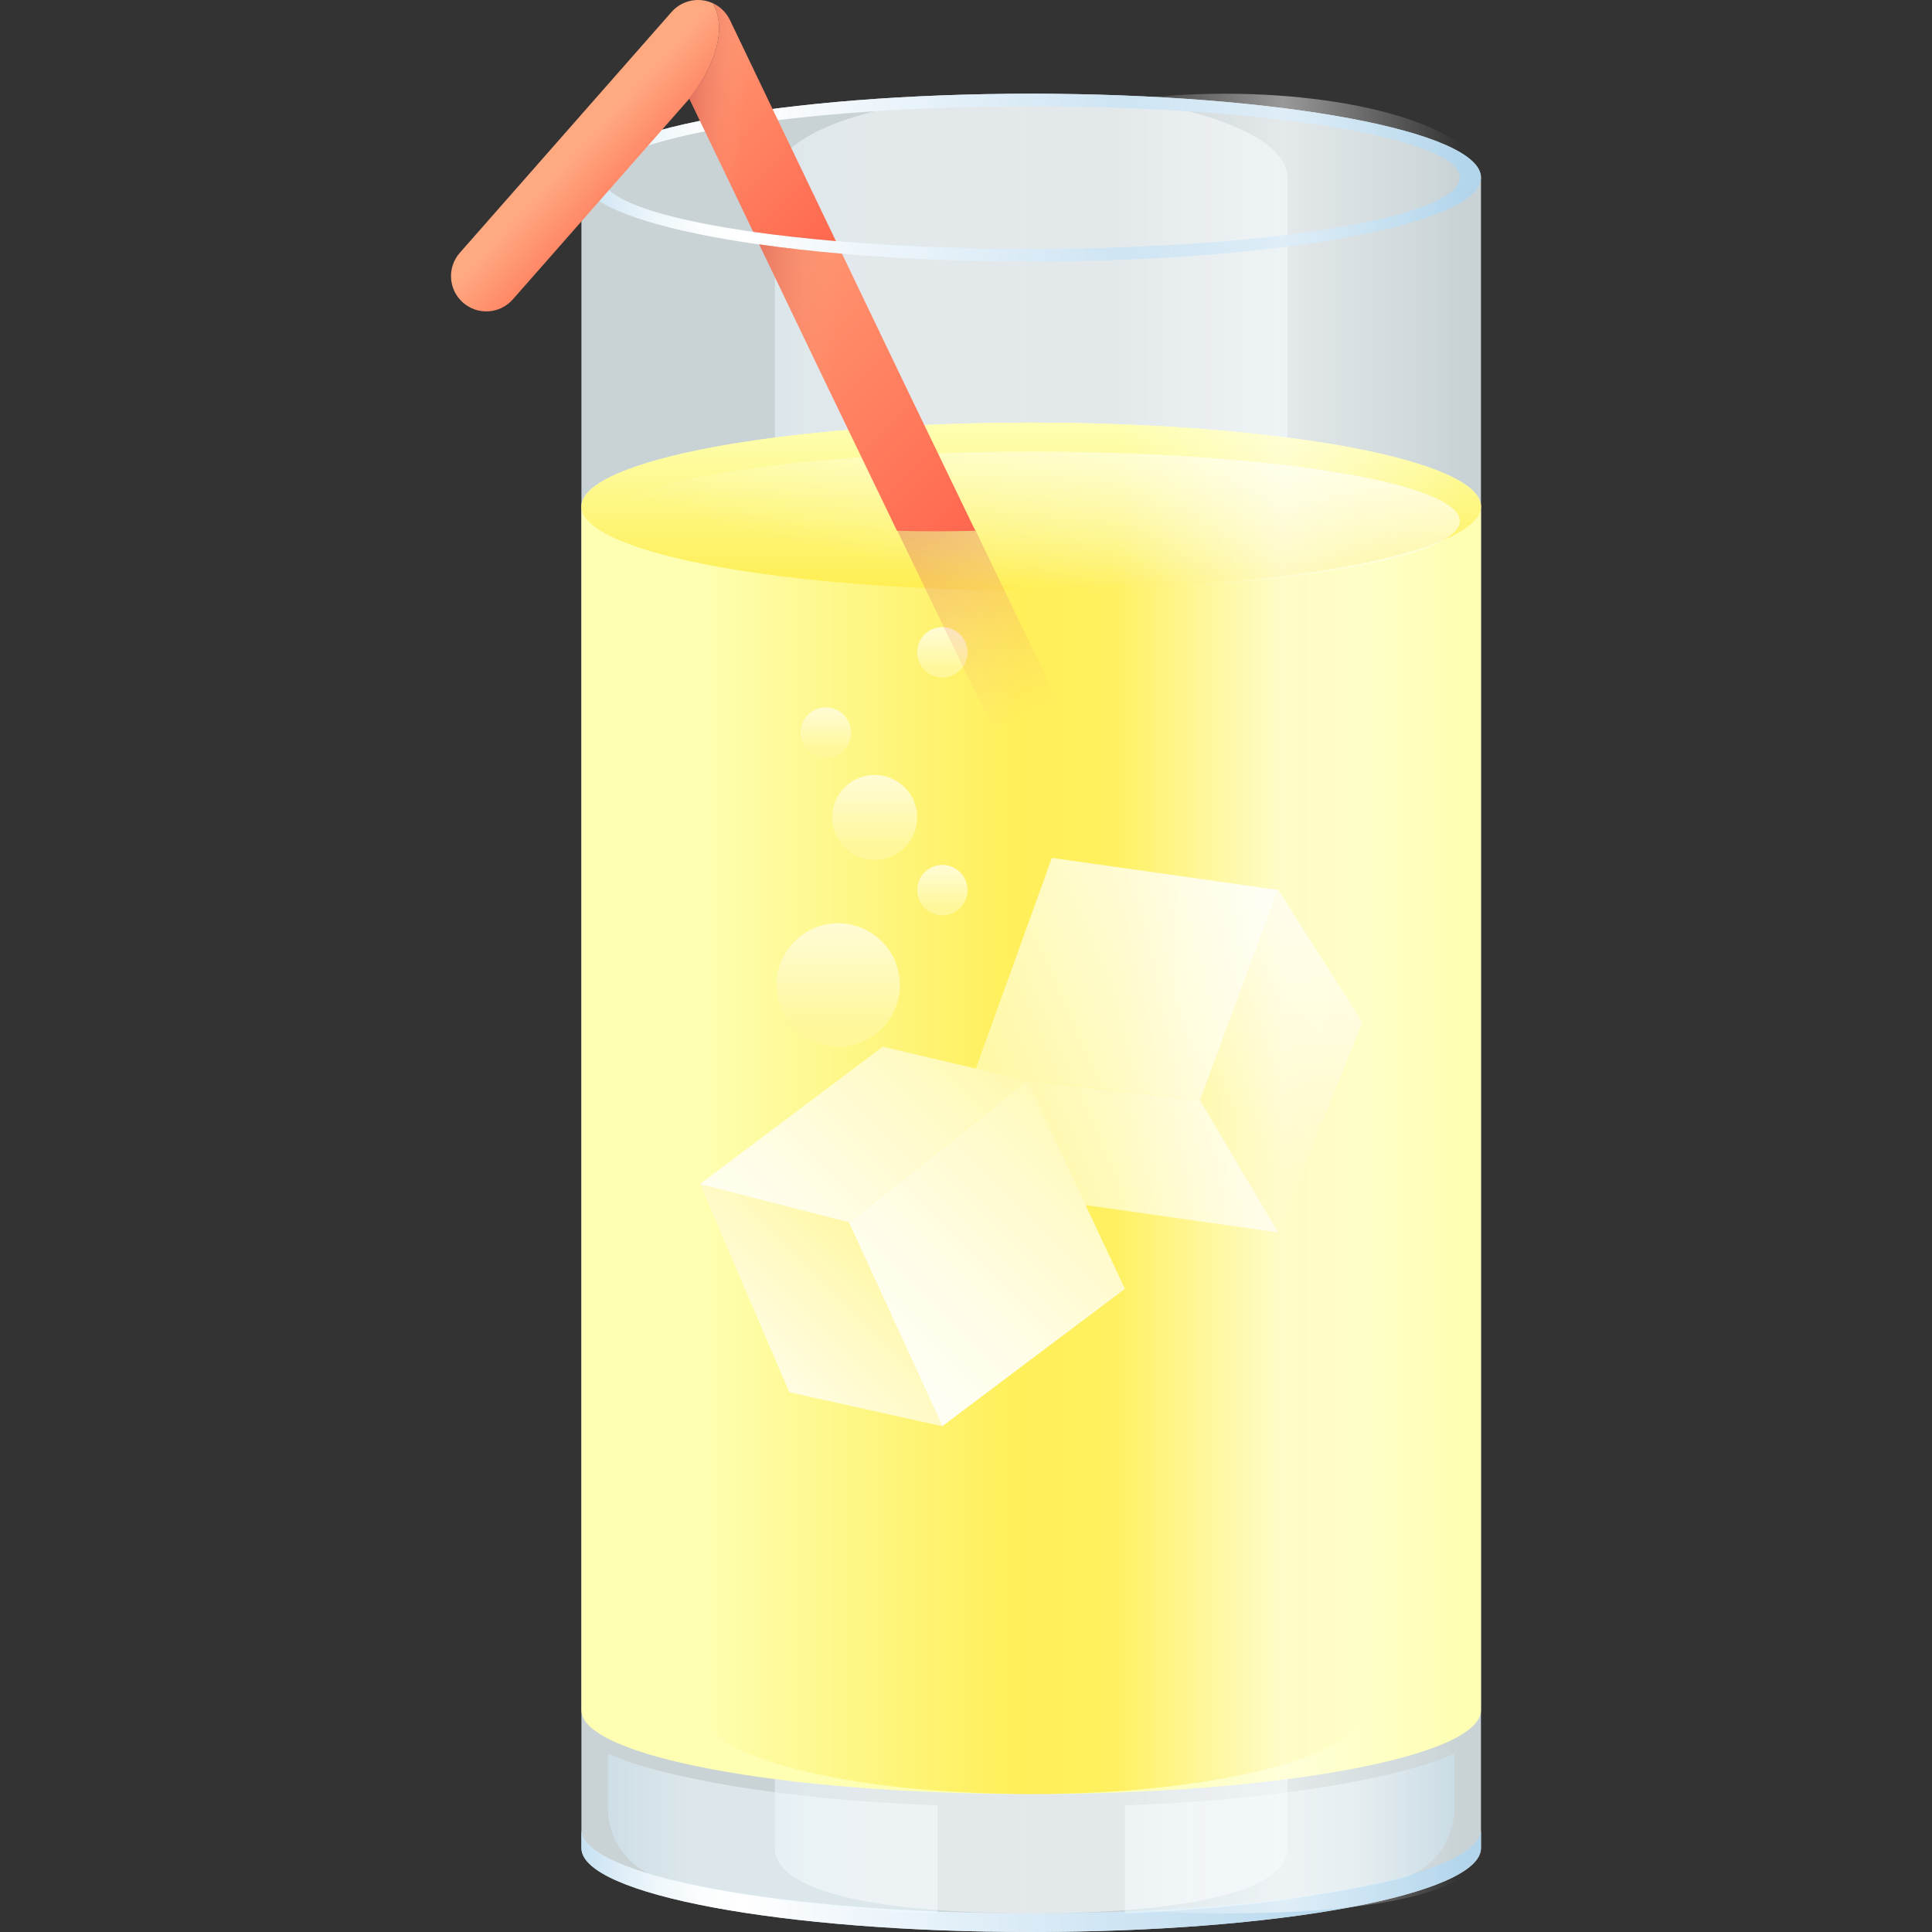 <?xml version="1.0" encoding="iso-8859-1"?>
<!-- Generator: Adobe Illustrator 19.0.0, SVG Export Plug-In . SVG Version: 6.00 Build 0)  -->
<svg version="1.1" id="Capa_1" xmlns="http://www.w3.org/2000/svg" xmlns:xlink="http://www.w3.org/1999/xlink" x="0px" y="0px"
	 viewBox="0 0 512 512" style="enable-background:new 0 0 512 512;" xml:space="preserve">
<rect x="0" y="0" width="512" height="512" fill="#333333" stroke="none"/>
<path style="opacity:0.8;fill:#EFFBFF;enable-background:new    ;" d="M273.278,24.835c-65.83,0-119.196,9.954-119.196,22.233
	v442.698c0,12.279,53.365,22.234,119.196,22.234s119.196-9.954,119.196-22.234V47.068C392.475,34.789,339.108,24.835,273.278,24.835
	z"/>
<linearGradient id="SVGID_1_" gradientUnits="userSpaceOnUse" x1="153.289" y1="18.077" x2="390.749" y2="18.077" gradientTransform="matrix(1.004 0 0 -1.004 0.192 516.56)">
	<stop  offset="0" style="stop-color:#C6E1F2"/>
	<stop  offset="0.038" style="stop-color:#DCECF7"/>
	<stop  offset="0.085" style="stop-color:#EFF7FB"/>
	<stop  offset="0.133" style="stop-color:#FBFDFE"/>
	<stop  offset="0.181" style="stop-color:#FFFFFF"/>
	<stop  offset="0.249" style="stop-color:#F6FAFD"/>
	<stop  offset="0.573" style="stop-color:#D1E6F4"/>
	<stop  offset="0.835" style="stop-color:#BADAEE"/>
	<stop  offset="1" style="stop-color:#B2D5EC"/>
</linearGradient>
<path style="fill:url(#SVGID_1_);" d="M273.278,507.059c-65.83,0-119.196-9.954-119.196-22.234v4.94
	c0,12.279,53.365,22.234,119.196,22.234s119.196-9.954,119.196-22.234v-4.94C392.475,497.105,339.108,507.059,273.278,507.059z"/>
<linearGradient id="SVGID_2_" gradientUnits="userSpaceOnUse" x1="180.968" y1="30.541" x2="128.658" y2="30.541" gradientTransform="matrix(1.004 0 0 -1.004 0.192 516.56)">
	<stop  offset="0" style="stop-color:#EFFBFF"/>
	<stop  offset="0.073" style="stop-color:#EAF8FD"/>
	<stop  offset="0.684" style="stop-color:#C1DFF1"/>
	<stop  offset="1" style="stop-color:#B2D5EC"/>
</linearGradient>
<path style="opacity:0.5;fill:url(#SVGID_2_);enable-background:new    ;" d="M161.123,464.741
	c13.834,6.282,46.765,12.3,87.316,13.711v28.607c-29.731-1.034-55.364-5.117-72.38-9.038c-8.751-2.017-14.935-9.815-14.935-18.796
	v-14.483H161.123z"/>
<linearGradient id="SVGID_3_" gradientUnits="userSpaceOnUse" x1="356.508" y1="30.54" x2="404.908" y2="30.54" gradientTransform="matrix(1.004 0 0 -1.004 0.192 516.56)">
	<stop  offset="0" style="stop-color:#EFFBFF"/>
	<stop  offset="0.073" style="stop-color:#EAF8FD"/>
	<stop  offset="0.684" style="stop-color:#C1DFF1"/>
	<stop  offset="1" style="stop-color:#B2D5EC"/>
</linearGradient>
<path style="opacity:0.5;fill:url(#SVGID_3_);enable-background:new    ;" d="M385.434,464.741v14.484
	c0,8.981-6.184,16.78-14.935,18.796c-17.015,3.921-42.65,8.004-72.38,9.038v-28.607C338.669,477.042,371.6,471.023,385.434,464.741z
	"/>
<linearGradient id="SVGID_4_" gradientUnits="userSpaceOnUse" x1="204.349" y1="249.635" x2="339.689" y2="249.635" gradientTransform="matrix(1.004 0 0 -1.004 0.192 516.56)">
	<stop  offset="0" style="stop-color:#EFFBFF"/>
	<stop  offset="0.056" style="stop-color:#F6FDFF"/>
	<stop  offset="0.169" style="stop-color:#FDFFFF"/>
	<stop  offset="0.483" style="stop-color:#FFFFFF"/>
	<stop  offset="0.819" style="stop-color:#FDFFFF"/>
	<stop  offset="0.94" style="stop-color:#F6FDFF"/>
	<stop  offset="1" style="stop-color:#EFFBFF"/>
</linearGradient>
<path style="opacity:0.5;fill:url(#SVGID_4_);enable-background:new    ;" d="M273.278,24.835c-37.52,0-67.935,9.954-67.935,22.233
	v442.698c0,12.279,30.416,17.293,67.935,17.293s67.935-5.014,67.935-17.293V47.068C341.214,34.789,310.798,24.835,273.278,24.835z"
	/>
<path style="fill:#FEFFB3;" d="M273.278,112.004c-65.83,0-119.196,9.954-119.196,22.234v318.973
	c0,12.279,53.365,22.234,119.196,22.234s119.196-9.954,119.196-22.234V134.237C392.475,121.958,339.108,112.004,273.278,112.004z"/>
<linearGradient id="SVGID_5_" gradientUnits="userSpaceOnUse" x1="184.663" y1="221.965" x2="359.375" y2="221.965" gradientTransform="matrix(1.004 0 0 -1.004 0.192 516.56)">
	<stop  offset="0" style="stop-color:#FEFFB3"/>
	<stop  offset="0.073" style="stop-color:#FEFA96"/>
	<stop  offset="0.357" style="stop-color:#FFE72B"/>
	<stop  offset="0.483" style="stop-color:#FFE000"/>
	<stop  offset="0.552" style="stop-color:#FFE105"/>
	<stop  offset="0.63" style="stop-color:#FFE312"/>
	<stop  offset="0.712" style="stop-color:#FFE729"/>
	<stop  offset="0.797" style="stop-color:#FFED48"/>
	<stop  offset="0.884" style="stop-color:#FEF471"/>
	<stop  offset="0.972" style="stop-color:#FEFCA2"/>
	<stop  offset="1" style="stop-color:#FEFFB3"/>
</linearGradient>
<path style="opacity:0.5;fill:url(#SVGID_5_);enable-background:new    ;" d="M273.278,112.004
	c-48.434,0-87.699,9.954-87.699,22.234v318.973c0,12.279,39.264,22.234,87.699,22.234s87.699-9.954,87.699-22.234V134.237
	C360.976,121.958,321.713,112.004,273.278,112.004z"/>
<linearGradient id="SVGID_6_" gradientUnits="userSpaceOnUse" x1="153.289" y1="467.658" x2="390.749" y2="467.658" gradientTransform="matrix(1.004 0 0 -1.004 0.192 516.56)">
	<stop  offset="0" style="stop-color:#C6E1F2"/>
	<stop  offset="0.038" style="stop-color:#DCECF7"/>
	<stop  offset="0.085" style="stop-color:#EFF7FB"/>
	<stop  offset="0.133" style="stop-color:#FBFDFE"/>
	<stop  offset="0.181" style="stop-color:#FFFFFF"/>
	<stop  offset="0.249" style="stop-color:#F6FAFD"/>
	<stop  offset="0.573" style="stop-color:#D1E6F4"/>
	<stop  offset="0.835" style="stop-color:#BADAEE"/>
	<stop  offset="1" style="stop-color:#B2D5EC"/>
</linearGradient>
<path style="fill:url(#SVGID_6_);" d="M273.278,24.835c-65.83,0-119.196,9.954-119.196,22.234
	c0,12.279,53.365,22.234,119.196,22.234s119.196-9.954,119.196-22.234C392.475,34.789,339.108,24.835,273.278,24.835z
	 M273.278,65.953c-62.738,0-113.597-8.455-113.597-18.885s50.859-18.885,113.597-18.885s113.597,8.455,113.597,18.885
	S336.016,65.953,273.278,65.953z"/>
<linearGradient id="SVGID_7_" gradientUnits="userSpaceOnUse" x1="272.018" y1="403.183" x2="272.018" y2="321.743" gradientTransform="matrix(1.004 0 0 -1.004 0.192 516.56)">
	<stop  offset="0" style="stop-color:#FEFFB3"/>
	<stop  offset="1" style="stop-color:#FFE000"/>
</linearGradient>
<ellipse style="fill:url(#SVGID_7_);" cx="273.277" cy="134.234" rx="119.196" ry="22.237"/>
<linearGradient id="SVGID_8_" gradientUnits="userSpaceOnUse" x1="267.112" y1="357.384" x2="288.022" y2="441.044" gradientTransform="matrix(1.004 0 0 -1.004 0.192 516.56)">
	<stop  offset="1.000000e-004" style="stop-color:#FFFFFF;stop-opacity:0"/>
	<stop  offset="1" style="stop-color:#FFFFFF"/>
</linearGradient>
<ellipse style="fill:url(#SVGID_8_);" cx="273.277" cy="138.069" rx="113.594" ry="18.397"/>
<linearGradient id="SVGID_9_" gradientUnits="userSpaceOnUse" x1="245.242" y1="233.406" x2="390.032" y2="296.826" gradientTransform="matrix(1.004 0 0 -1.004 0.192 516.56)">
	<stop  offset="0" style="stop-color:#FFF799"/>
	<stop  offset="0.068" style="stop-color:#FFF8A4"/>
	<stop  offset="0.35" style="stop-color:#FFFBCB"/>
	<stop  offset="0.609" style="stop-color:#FFFDE8"/>
	<stop  offset="0.834" style="stop-color:#FFFFF9"/>
	<stop  offset="1" style="stop-color:#FFFFFF"/>
</linearGradient>
<polygon style="fill:url(#SVGID_9_);" points="278.763,227.349 258.064,284.67 318.04,291.57 338.74,235.841 "/>
<linearGradient id="SVGID_10_" gradientUnits="userSpaceOnUse" x1="323.499" y1="223.139" x2="400.659" y2="286.559" gradientTransform="matrix(1.004 0 0 -1.004 0.192 516.56)">
	<stop  offset="0" style="stop-color:#FFF799"/>
	<stop  offset="0.068" style="stop-color:#FFF8A4"/>
	<stop  offset="0.35" style="stop-color:#FFFBCB"/>
	<stop  offset="0.609" style="stop-color:#FFFDE8"/>
	<stop  offset="0.834" style="stop-color:#FFFFF9"/>
	<stop  offset="1" style="stop-color:#FFFFFF"/>
</linearGradient>
<polygon style="fill:url(#SVGID_10_);" points="338.74,326.6 318.04,291.57 338.74,235.841 361.031,270.871 "/>
<linearGradient id="SVGID_11_" gradientUnits="userSpaceOnUse" x1="256.826" y1="192.485" x2="401.616" y2="255.905" gradientTransform="matrix(1.004 0 0 -1.004 0.192 516.56)">
	<stop  offset="0" style="stop-color:#FFF799"/>
	<stop  offset="0.068" style="stop-color:#FFF8A4"/>
	<stop  offset="0.35" style="stop-color:#FFFBCB"/>
	<stop  offset="0.609" style="stop-color:#FFFDE8"/>
	<stop  offset="0.834" style="stop-color:#FFFFF9"/>
	<stop  offset="1" style="stop-color:#FFFFFF"/>
</linearGradient>
<polygon style="fill:url(#SVGID_11_);" points="278.763,318.107 258.064,284.67 318.04,291.57 338.74,326.6 "/>
<linearGradient id="SVGID_12_" gradientUnits="userSpaceOnUse" x1="312.501" y1="235.29" x2="210.121" y2="132.91" gradientTransform="matrix(1.004 0 0 -1.004 0.192 516.56)">
	<stop  offset="0" style="stop-color:#FFF799"/>
	<stop  offset="0.068" style="stop-color:#FFF8A4"/>
	<stop  offset="0.35" style="stop-color:#FFFBCB"/>
	<stop  offset="0.609" style="stop-color:#FFFDE8"/>
	<stop  offset="0.834" style="stop-color:#FFFFF9"/>
	<stop  offset="1" style="stop-color:#FFFFFF"/>
</linearGradient>
<polygon style="fill:url(#SVGID_12_);" points="298.116,341.562 272.221,286.392 224.933,323.923 249.703,377.966 "/>
<linearGradient id="SVGID_13_" gradientUnits="userSpaceOnUse" x1="238.097" y1="191.544" x2="183.547" y2="136.984" gradientTransform="matrix(1.004 0 0 -1.004 0.192 516.56)">
	<stop  offset="0" style="stop-color:#FFF799"/>
	<stop  offset="0.268" style="stop-color:#FFF9B8"/>
	<stop  offset="0.759" style="stop-color:#FFFDEB"/>
	<stop  offset="1" style="stop-color:#FFFFFF"/>
</linearGradient>
<polygon style="fill:url(#SVGID_13_);" points="185.526,313.789 224.933,323.923 249.703,377.966 209.17,368.959 "/>
<linearGradient id="SVGID_14_" gradientUnits="userSpaceOnUse" x1="272.03" y1="259.861" x2="169.64" y2="157.481" gradientTransform="matrix(1.004 0 0 -1.004 0.192 516.56)">
	<stop  offset="0" style="stop-color:#FFF799"/>
	<stop  offset="0.068" style="stop-color:#FFF8A4"/>
	<stop  offset="0.35" style="stop-color:#FFFBCB"/>
	<stop  offset="0.609" style="stop-color:#FFFDE8"/>
	<stop  offset="0.834" style="stop-color:#FFFFF9"/>
	<stop  offset="1" style="stop-color:#FFFFFF"/>
</linearGradient>
<polygon style="fill:url(#SVGID_14_);" points="233.94,277.385 272.221,286.392 224.933,323.923 185.526,313.789 "/>
<linearGradient id="SVGID_15_" gradientUnits="userSpaceOnUse" x1="221.068" y1="243.483" x2="221.068" y2="306.903" gradientTransform="matrix(1.004 0 0 -1.004 0.192 516.56)">
	<stop  offset="0" style="stop-color:#FFF799"/>
	<stop  offset="0.068" style="stop-color:#FFF8A4"/>
	<stop  offset="0.35" style="stop-color:#FFFBCB"/>
	<stop  offset="0.609" style="stop-color:#FFFDE8"/>
	<stop  offset="0.834" style="stop-color:#FFFFF9"/>
	<stop  offset="1" style="stop-color:#FFFFFF"/>
</linearGradient>
<circle style="fill:url(#SVGID_15_);" cx="222.127" cy="261.039" r="16.351"/>
<linearGradient id="SVGID_16_" gradientUnits="userSpaceOnUse" x1="248.568" y1="275.063" x2="248.568" y2="300.953" gradientTransform="matrix(1.004 0 0 -1.004 0.192 516.56)">
	<stop  offset="0" style="stop-color:#FFF799"/>
	<stop  offset="0.068" style="stop-color:#FFF8A4"/>
	<stop  offset="0.35" style="stop-color:#FFFBCB"/>
	<stop  offset="0.609" style="stop-color:#FFFDE8"/>
	<stop  offset="0.834" style="stop-color:#FFFFF9"/>
	<stop  offset="1" style="stop-color:#FFFFFF"/>
</linearGradient>
<circle style="fill:url(#SVGID_16_);" cx="249.735" cy="235.891" r="6.675"/>
<linearGradient id="SVGID_17_" gradientUnits="userSpaceOnUse" x1="217.808" y1="316.653" x2="217.808" y2="342.543" gradientTransform="matrix(1.004 0 0 -1.004 0.192 516.56)">
	<stop  offset="0" style="stop-color:#FFF799"/>
	<stop  offset="0.068" style="stop-color:#FFF8A4"/>
	<stop  offset="0.35" style="stop-color:#FFFBCB"/>
	<stop  offset="0.609" style="stop-color:#FFFDE8"/>
	<stop  offset="0.834" style="stop-color:#FFFFF9"/>
	<stop  offset="1" style="stop-color:#FFFFFF"/>
</linearGradient>
<circle style="fill:url(#SVGID_17_);" cx="218.854" cy="194.138" r="6.675"/>
<linearGradient id="SVGID_18_" gradientUnits="userSpaceOnUse" x1="248.568" y1="337.853" x2="248.568" y2="363.743" gradientTransform="matrix(1.004 0 0 -1.004 0.192 516.56)">
	<stop  offset="0" style="stop-color:#FFF799"/>
	<stop  offset="0.068" style="stop-color:#FFF8A4"/>
	<stop  offset="0.35" style="stop-color:#FFFBCB"/>
	<stop  offset="0.609" style="stop-color:#FFFDE8"/>
	<stop  offset="0.834" style="stop-color:#FFFFF9"/>
	<stop  offset="1" style="stop-color:#FFFFFF"/>
</linearGradient>
<circle style="fill:url(#SVGID_18_);" cx="249.735" cy="172.865" r="6.675"/>
<linearGradient id="SVGID_19_" gradientUnits="userSpaceOnUse" x1="230.698" y1="291.153" x2="230.698" y2="334.823" gradientTransform="matrix(1.004 0 0 -1.004 0.192 516.56)">
	<stop  offset="0" style="stop-color:#FFF799"/>
	<stop  offset="0.068" style="stop-color:#FFF8A4"/>
	<stop  offset="0.35" style="stop-color:#FFFBCB"/>
	<stop  offset="0.609" style="stop-color:#FFFDE8"/>
	<stop  offset="0.834" style="stop-color:#FFFFF9"/>
	<stop  offset="1" style="stop-color:#FFFFFF"/>
</linearGradient>
<circle style="fill:url(#SVGID_19_);" cx="231.795" cy="216.626" r="11.258"/>
<linearGradient id="SVGID_20_" gradientUnits="userSpaceOnUse" x1="294.778" y1="249.635" x2="385.218" y2="249.635" gradientTransform="matrix(1.004 0 0 -1.004 0.192 516.56)">
	<stop  offset="0" style="stop-color:#FFFFFF;stop-opacity:0"/>
	<stop  offset="0.483" style="stop-color:#FFFFFF"/>
	<stop  offset="0.927" style="stop-color:#FFFFFF;stop-opacity:0.141"/>
	<stop  offset="1" style="stop-color:#FFFFFF;stop-opacity:0"/>
</linearGradient>
<path style="opacity:0.5;fill:url(#SVGID_20_);enable-background:new    ;" d="M324.539,24.835c-37.52,0-67.935,9.954-67.935,22.233
	v442.698c0,12.279,30.416,17.293,67.935,17.293s67.935-5.014,67.935-17.293V47.068C392.475,34.789,362.059,24.835,324.539,24.835z"
	/>
<linearGradient id="SVGID_21_" gradientUnits="userSpaceOnUse" x1="270.361" y1="324.664" x2="216.131" y2="445.504" gradientTransform="matrix(1.004 0 0 -1.004 0.192 516.56)">
	<stop  offset="0" style="stop-color:#FFA981;stop-opacity:0"/>
	<stop  offset="1" style="stop-color:#B82934"/>
</linearGradient>
<polygon style="fill:url(#SVGID_21_);" points="258.224,139.939 287.607,200.835 266.84,200.835 237.457,139.939 "/>
<linearGradient id="SVGID_22_" gradientUnits="userSpaceOnUse" x1="153.577" y1="475.769" x2="174.977" y2="456.262" gradientTransform="matrix(1.004 0 0 -1.004 0.192 516.56)">
	<stop  offset="0" style="stop-color:#FFA981"/>
	<stop  offset="0.536" style="stop-color:#FF8262"/>
	<stop  offset="1" style="stop-color:#FF5C45"/>
</linearGradient>
<path style="fill:url(#SVGID_22_);" d="M191.559,2.692c-0.764-0.745-1.652-1.356-2.617-1.805c1.166,2.12,1.623,4.375,1.623,6.629
	c0,9.285-7.881,18.637-7.881,18.637L135.898,79.35c-3.419,3.878-9.323,4.251-13.192,0.85c-3.878-3.419-4.27-9.323-0.85-13.202
	l56.11-63.818c2.082-2.359,5.187-3.516,8.3-3.095C188.292,0.362,190.135,1.298,191.559,2.692z"/>
<linearGradient id="SVGID_23_" gradientUnits="userSpaceOnUse" x1="160.87" y1="516.359" x2="233.3" y2="443.925" gradientTransform="matrix(1.004 0 0 -1.004 0.192 516.56)">
	<stop  offset="0" style="stop-color:#FFA981"/>
	<stop  offset="0.536" style="stop-color:#FF8262"/>
	<stop  offset="1" style="stop-color:#FF5C45"/>
</linearGradient>
<path style="fill:url(#SVGID_23_);" d="M221.534,63.894c-7.89-0.679-15.236-1.5-21.923-2.446L186.84,34.817l-1.337-2.789
	l-2.818-5.875c0,0,7.881-9.352,7.881-18.637c0-2.255-0.459-4.509-1.623-6.629c0.965,0.449,1.853,1.06,2.617,1.805
	c0.191,0.191,0.372,0.382,0.544,0.592c0.172,0.201,0.334,0.411,0.497,0.63c0.153,0.22,0.305,0.44,0.44,0.679
	c0.144,0.229,0.267,0.468,0.392,0.717l11.3,23.565l1.424,2.962L221.534,63.894z"/>
<linearGradient id="SVGID_24_" gradientUnits="userSpaceOnUse" x1="174.488" y1="465.843" x2="275.368" y2="364.963" gradientTransform="matrix(1.004 0 0 -1.004 0.192 516.56)">
	<stop  offset="0" style="stop-color:#FFA981"/>
	<stop  offset="0.536" style="stop-color:#FF8262"/>
	<stop  offset="1" style="stop-color:#FF5C45"/>
</linearGradient>
<path style="fill:url(#SVGID_24_);" d="M258.472,140.656c-3.419,0.095-6.887,0.134-10.422,0.134c-3.506,0-6.954-0.038-10.345-0.134
	l-18.341-38.008l-18.158-37.875c6.782,0.965,14.128,1.796,21.932,2.465l16.669,34.742L258.472,140.656z"/>
<linearGradient id="SVGID_25_" gradientUnits="userSpaceOnUse" x1="196.298" y1="483.029" x2="171.038" y2="485.452" gradientTransform="matrix(1.004 0 0 -1.004 0.192 516.56)">
	<stop  offset="0" style="stop-color:#FFA981;stop-opacity:0"/>
	<stop  offset="1" style="stop-color:#B82934"/>
</linearGradient>
<path style="fill:url(#SVGID_25_);" d="M221.534,63.894c-7.89-0.679-15.236-1.5-21.923-2.446L186.84,34.817l-1.337-2.789
	l-2.818-5.875c0,0,7.881-9.352,7.881-18.637c0-2.255-0.459-4.509-1.623-6.629c0.965,0.449,1.853,1.06,2.617,1.805
	c0.191,0.191,0.372,0.382,0.544,0.592c0.172,0.201,0.334,0.411,0.497,0.63c0.153,0.22,0.305,0.44,0.44,0.679
	c0.144,0.229,0.267,0.468,0.392,0.717l11.3,23.565l1.424,2.962L221.534,63.894z"/>
<linearGradient id="SVGID_26_" gradientUnits="userSpaceOnUse" x1="219.448" y1="412.129" x2="181.068" y2="415.809" gradientTransform="matrix(1.004 0 0 -1.004 0.192 516.56)">
	<stop  offset="0" style="stop-color:#FFA981;stop-opacity:0"/>
	<stop  offset="1" style="stop-color:#B82934"/>
</linearGradient>
<path style="fill:url(#SVGID_26_);" d="M258.472,140.656c-3.419,0.095-6.887,0.134-10.422,0.134c-3.506,0-6.954-0.038-10.345-0.134
	l-18.341-38.008l-18.158-37.875c6.782,0.965,14.128,1.796,21.932,2.465l16.669,34.742L258.472,140.656z"/>
<g>
</g>
<g>
</g>
<g>
</g>
<g>
</g>
<g>
</g>
<g>
</g>
<g>
</g>
<g>
</g>
<g>
</g>
<g>
</g>
<g>
</g>
<g>
</g>
<g>
</g>
<g>
</g>
<g>
</g>
</svg>
